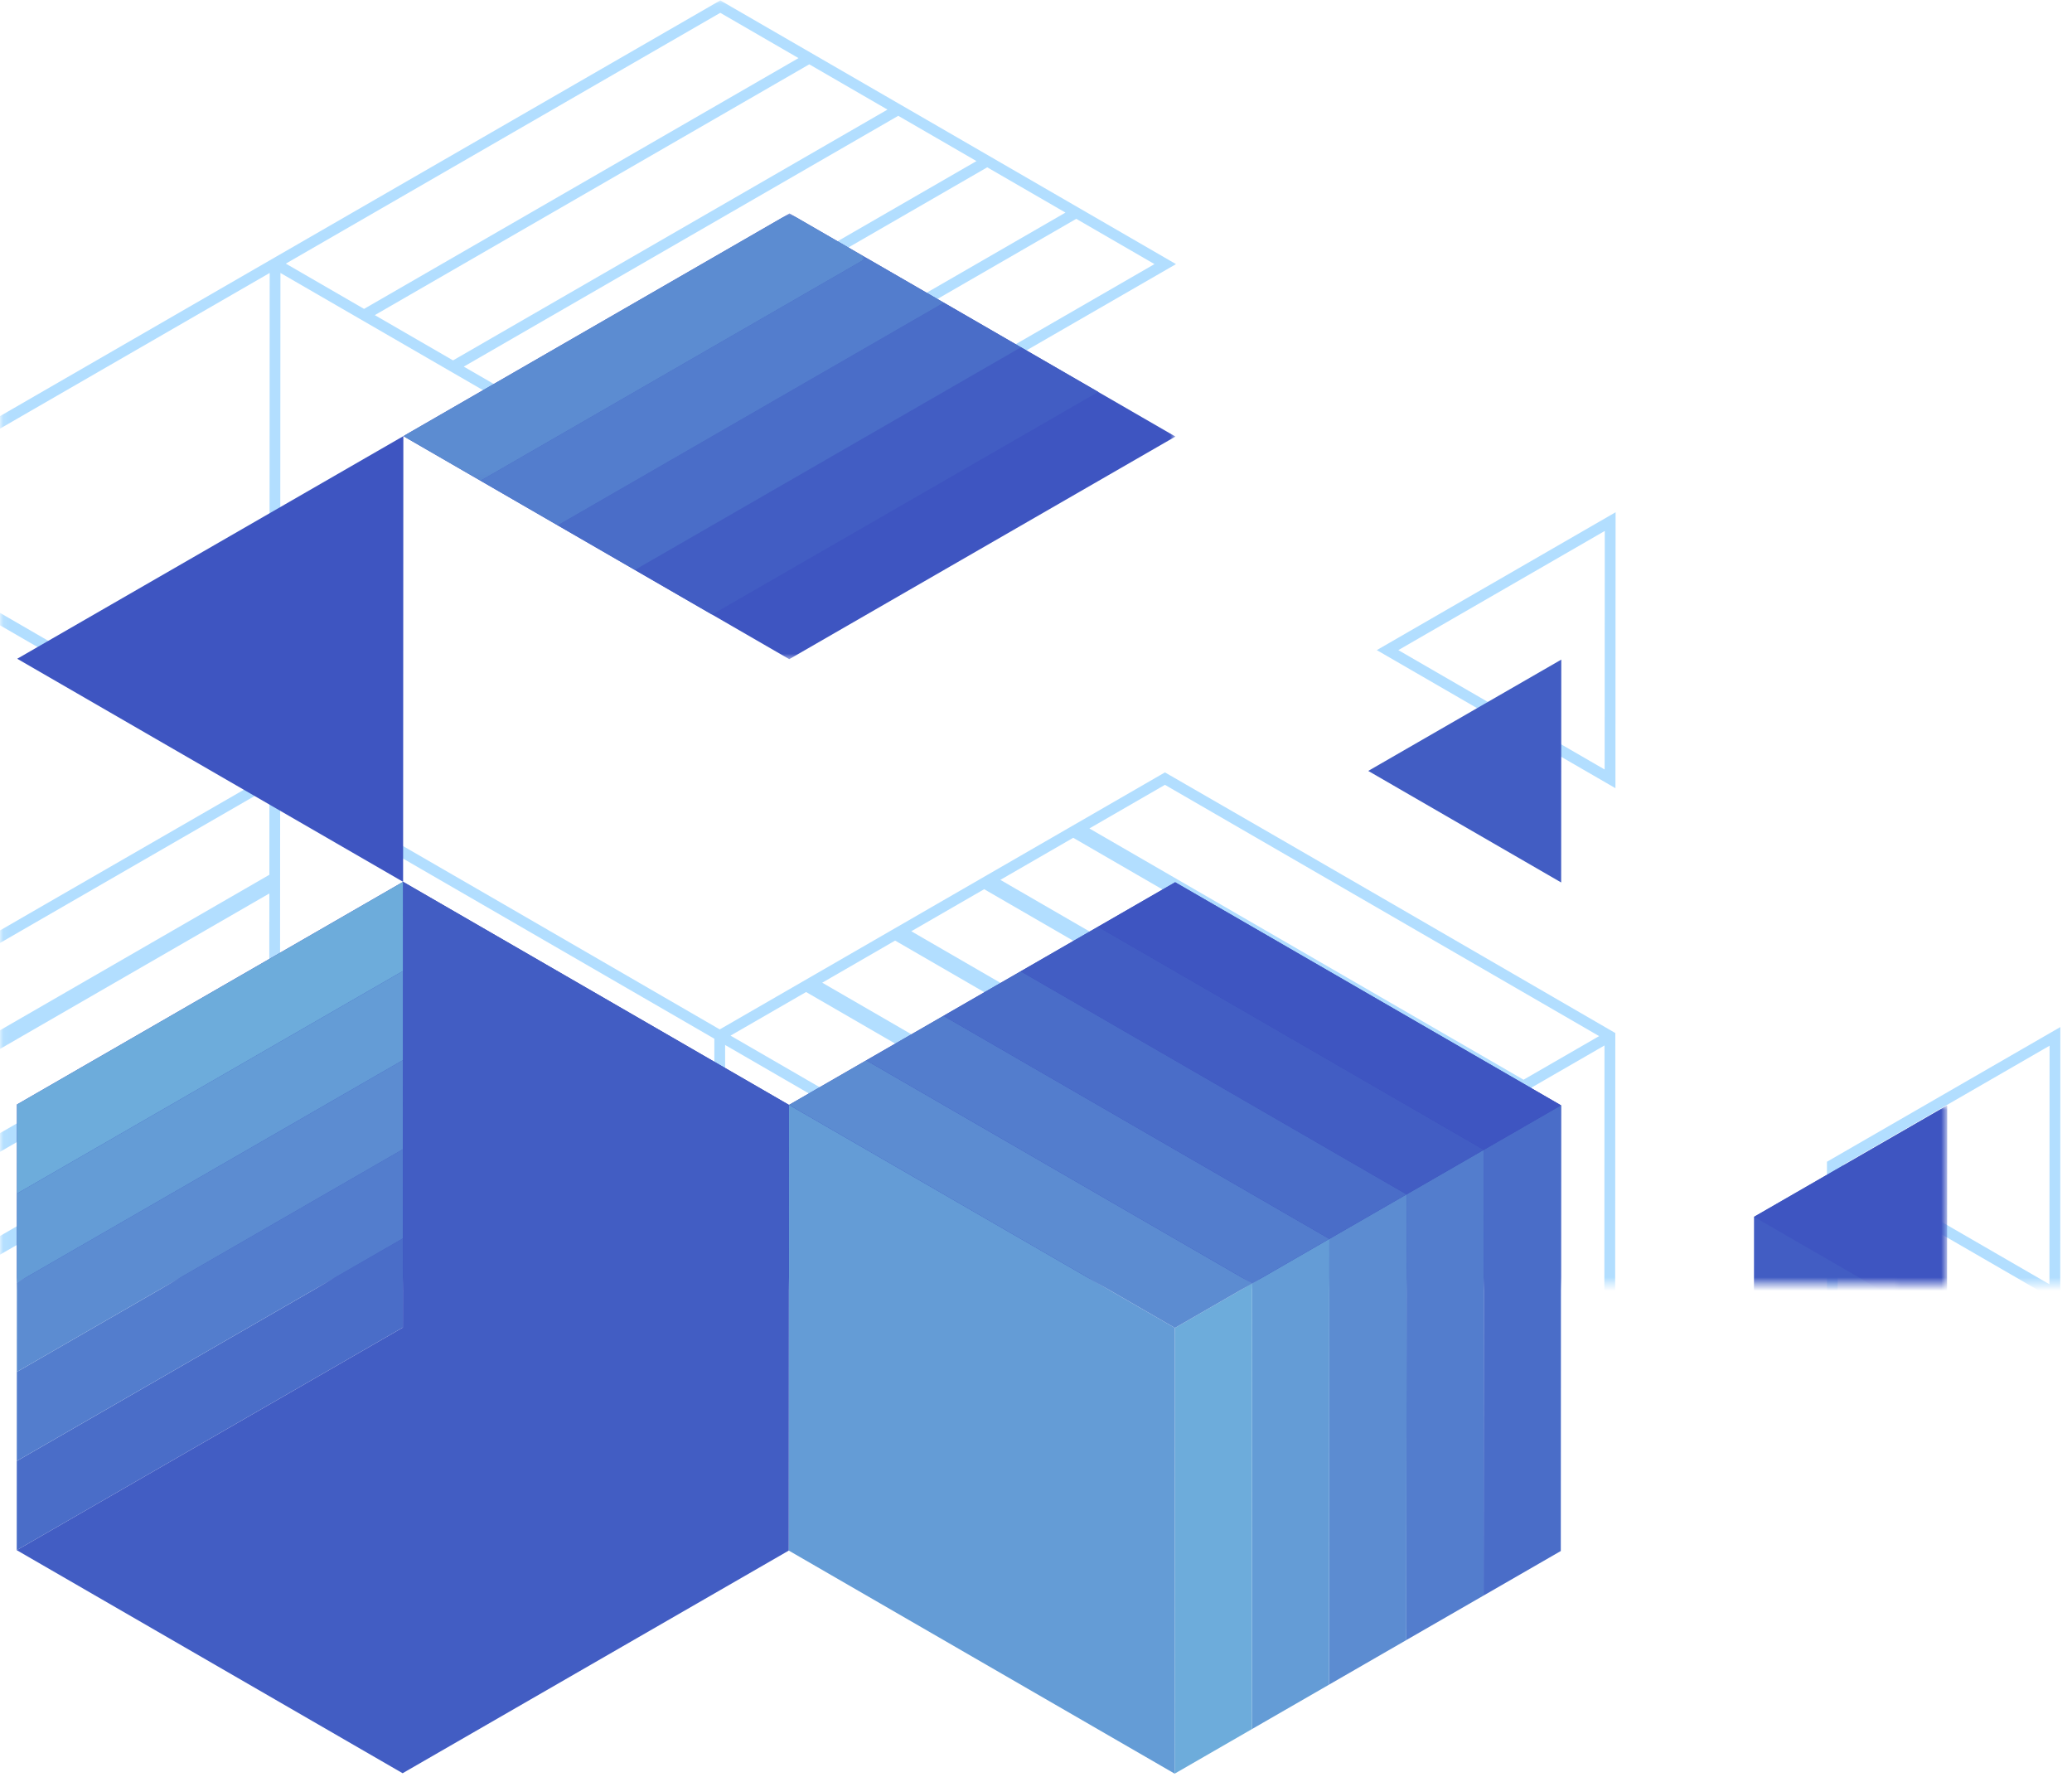 <svg width="309" height="265" viewBox="0 0 309 265" fill="none" xmlns="http://www.w3.org/2000/svg">
<mask id="mask0_85_5198" style="mask-type:luminance" maskUnits="userSpaceOnUse" x="0" y="-1" width="309" height="193">
<path d="M308.044 191.513L0.04 191.343L0.146 -9.27915e-05L308.149 0.17L308.044 191.513Z" fill="white"/>
</mask>
<g mask="url(#mask0_85_5198)">
<path d="M-90.291 346.15L-26.343 383.157L-26.302 309.214L-90.291 346.15ZM-91.014 206.645L-26.27 244.115L-26.263 231.556L-91.007 194.086L-91.014 206.645ZM-26.276 247.831L-91.016 210.36L-91.023 221.99L-26.279 259.46L-26.276 247.831ZM-91.031 237.335L-26.287 274.805L-26.281 263.172L-91.025 225.705L-91.031 237.335ZM-91.04 252.68L-26.296 290.15L-26.289 278.52L-91.033 241.05L-91.04 252.68ZM-91.049 268.958C-69.465 281.429 -47.885 293.94 -26.305 306.429L-26.298 293.862L-91.042 256.395L-91.049 268.958ZM-58.766 443.004C-70.096 436.461 -81.422 429.901 -92.745 423.34L-92.723 383.12L-23.961 422.915L-58.766 443.004ZM-58.745 404.64L-90.337 422.878L-58.765 441.148L-27.173 422.913L-58.745 404.64ZM-91.133 421.485L-60.345 403.713L-91.113 385.907L-91.133 421.485ZM174.427 314.21L239.171 351.677L239.178 340.047L174.434 302.58L174.427 314.21ZM174.419 329.555L239.163 367.021L239.169 355.392L174.425 317.925L174.419 329.555ZM174.41 344.903L239.154 382.374L239.161 370.737L174.417 333.27L174.41 344.903ZM162.735 353.494L227.486 390.968L237.549 385.162L172.801 347.688L162.735 353.494ZM149.455 361.161L214.206 398.634L224.269 392.825L159.522 355.351L149.455 361.161ZM108.813 384.621L173.564 422.094L184.431 415.822L119.68 378.349L108.813 384.621ZM172.827 301.183L146.69 286.057L135.82 292.332L172.82 313.742L172.827 301.183ZM162.378 277.002L172.837 283.052L172.843 270.963L162.378 277.002ZM172.835 285.838L159.966 278.393L149.099 284.665L172.828 298.397L172.835 285.838ZM41.695 284.376L106.439 321.843L106.447 308.357L41.703 270.887L41.695 284.376ZM41.687 299.721L106.431 337.188L106.438 323.702L41.694 286.232L41.687 299.721ZM41.678 315.066L106.422 352.533L106.43 339.047L41.686 301.577L41.678 315.066ZM145.499 284.904L80.734 247.423L69.062 254.161L133.828 291.642L145.499 284.904ZM95.621 238.831L160.376 276.308L172.04 269.566L107.289 232.096L95.621 238.831ZM158.772 277.237L94.013 239.76L82.342 246.494L147.104 283.975L158.772 277.237ZM174.444 283.52L239.188 320.987L239.195 308.427L174.451 270.964L174.444 283.52ZM239.186 324.702L174.442 287.235L174.436 298.865L239.18 336.332L239.186 324.702ZM136.179 368.824L200.927 406.298L210.993 400.488L146.242 363.018L136.179 368.824ZM197.714 408.155L132.966 370.682L122.896 376.491L187.648 413.965L197.714 408.155ZM122.54 299.996L172.811 329.087L172.818 316.528L133.407 293.724L122.54 299.996ZM172.81 331.873L120.131 301.387L109.261 307.663L172.803 344.436L172.81 331.873ZM108.03 353.001L134.174 368.13L145.04 361.858L108.037 340.445L108.03 353.001ZM118.485 377.185L108.02 371.131L108.013 383.231L118.485 377.185ZM108.021 368.349L120.89 375.797L131.761 369.522L108.028 355.79L108.021 368.349ZM158.32 354.191L108.045 325.096L108.038 337.656L147.453 360.467L158.32 354.191ZM108.047 322.314L160.729 352.803L171.599 346.528L108.054 309.751L108.047 322.314ZM55.783 261.828L120.545 299.305L132.22 292.567L67.458 255.09L55.783 261.828ZM118.937 300.231L54.178 262.753L42.504 269.491L107.251 306.965L118.937 300.231ZM41.67 330.408L106.414 367.878L106.421 354.392L41.677 316.922L41.67 330.408ZM106.413 369.737L41.669 332.267L41.661 345.76L106.405 383.23L106.413 369.737ZM105.604 384.619L40.853 347.149L-23.939 384.547L40.812 422.021L105.604 384.619ZM272.438 212.542C272.445 199.444 272.474 186.346 272.456 173.248L307.261 153.163C307.261 179.66 307.236 206.165 307.221 232.666L272.438 212.542ZM274.864 173.716L305.636 191.523L305.655 155.944L274.864 173.716ZM305.635 193.378L274.059 175.105L274.043 211.617L305.618 229.887L305.635 193.378ZM272.349 366.921L272.372 325.772L307.959 346.37L272.349 366.921ZM273.962 364.14L304.75 346.368L273.982 328.562L273.962 364.14ZM107.166 462.278C95.567 455.58 83.975 448.858 72.383 442.147C83.986 435.452 95.592 428.764 107.188 422.058C118.773 428.776 130.375 435.477 141.967 442.185L107.166 462.278ZM107.167 460.418L138.759 442.183L107.187 423.91L75.595 442.148L107.167 460.418ZM108.097 230.704L172.845 268.174L172.886 193.305L108.139 155.835L108.097 230.704ZM41.78 117.431L41.738 193.233L-23.851 231.098L40.9 268.568C62.781 255.977 84.615 243.308 106.489 230.703L106.531 154.901L41.78 117.431ZM40.143 176.487L40.15 163.928L-24.635 201.326L-24.642 213.886L40.143 176.487ZM-24.651 229.701L40.135 192.302L40.142 179.273L-24.644 216.675L-24.651 229.701ZM40.159 148.586L-24.627 185.981L-24.634 198.541L40.152 161.142L40.159 148.586ZM40.167 133.238L-24.618 170.636L-24.625 183.196L40.16 145.797L40.167 133.238ZM-24.617 167.851L40.172 130.452L40.179 117.43L-24.61 154.829L-24.617 167.851ZM185.323 261.899L185.361 187.031L174.487 193.306L174.449 268.175L185.323 261.899ZM198.603 254.236L198.644 179.36L188.57 185.177L188.533 260.049L198.603 254.236ZM211.886 246.569L211.927 171.697L201.853 177.51L201.812 252.382L211.886 246.569ZM225.162 238.906L225.203 164.03L215.133 169.843L215.092 244.715L225.162 238.906ZM239.279 155.907L228.409 162.179L228.371 237.052L239.238 230.776L239.279 155.907ZM162.459 123.545L227.207 161.016L238.48 154.511L173.729 117.04L162.459 123.545ZM224.795 162.407L160.051 124.937L149.184 131.212L213.931 168.683L224.795 162.407ZM184.956 185.408L120.212 147.938L108.943 154.439L173.687 191.913L184.956 185.408ZM135.904 138.876L200.652 176.35L211.519 170.07L146.771 132.604L135.904 138.876ZM198.239 177.737L133.492 140.267L122.621 146.546L187.369 184.013L198.239 177.737ZM208.534 96.951L239.302 114.754L239.322 79.179L208.534 96.951ZM205.322 96.95L240.935 76.391L240.912 117.54L205.322 96.95ZM-23.77 77.641L40.181 114.648L40.218 40.705L-23.77 77.641ZM160.503 32.634L95.711 70.036L107.378 76.784L172.167 39.385L160.503 32.634ZM120.687 9.593L55.894 46.992L67.562 53.743L132.351 16.344L120.687 9.593ZM54.291 46.065L119.083 8.666L107.416 1.911L42.623 39.314L54.291 46.065ZM147.229 24.952L82.436 62.351L94.107 69.106L158.896 31.703L147.229 24.952ZM80.833 61.424L145.622 24.022L133.958 17.271L69.165 54.673L80.833 61.424ZM-24.739 383.158L40.05 345.759L40.092 269.957L-24.652 232.487C-24.68 282.717 -24.711 332.93 -24.739 383.158ZM39.376 116.037L-26.979 77.636C17.814 51.766 62.603 25.893 107.417 0.059C130.073 13.155 152.726 26.273 175.376 39.387C152.712 52.476 130.03 65.536 107.377 78.636L41.822 40.706C41.809 65.66 41.78 90.617 41.781 115.575C63.645 128.2 85.49 140.854 107.336 153.512L173.73 115.185C196.139 128.097 218.512 141.086 240.892 154.052L240.849 230.781L307.997 269.641L240.807 308.428L240.764 385.156C218.363 398.088 195.982 411.058 173.559 423.946L107.204 385.549L40.814 423.873C-3.993 398.03 -48.728 372.057 -93.503 346.148L-27.106 307.817L-91.853 270.347L-159.055 309.137C-159.04 282.633 -159.04 256.132 -159.007 229.627C-136.893 242.425 -114.781 255.237 -92.659 268.028L-92.617 191.299C-70.499 204.097 -48.373 216.888 -26.259 229.7L-26.217 153.905C-4.364 141.275 17.495 128.634 39.376 116.037ZM175.249 269.568L240 307.038L304.792 269.64L240.041 232.169C218.444 244.634 196.846 257.103 175.249 269.568ZM-157.449 306.36L-93.461 269.42L-157.408 232.413L-157.449 306.36Z" fill="#B2DEFF"/>
</g>
<mask id="mask1_85_5198" style="mask-type:luminance" maskUnits="userSpaceOnUse" x="260" y="164" width="31" height="28">
<path d="M290.354 191.503L260.761 191.487L260.775 164.839L290.369 164.855L290.354 191.503Z" fill="white"/>
</mask>
<g mask="url(#mask1_85_5198)">
<path fill-rule="evenodd" clip-rule="evenodd" d="M290.333 231.329L290.37 164.866L261.578 181.462L261.559 214.697L290.333 231.329Z" fill="#425DC3"/>
<path fill-rule="evenodd" clip-rule="evenodd" d="M290.352 198.094L290.37 164.866L261.578 181.462L290.352 198.094Z" fill="#3E55C1"/>
</g>
<mask id="mask2_85_5198" style="mask-type:luminance" maskUnits="userSpaceOnUse" x="0" y="130" width="291" height="62">
<path d="M290.354 191.503L0.04 191.343L0.074 130.696L290.388 130.856L290.354 191.503Z" fill="white"/>
</mask>
<g mask="url(#mask2_85_5198)">
<path fill-rule="evenodd" clip-rule="evenodd" d="M232.691 364.229L175.107 397.432L117.556 364.165L59.969 397.368L-55.133 330.835L2.458 297.636L-55.096 264.373L-55.059 197.903L2.495 231.17L2.532 164.707L60.115 131.504L117.666 164.771L175.253 131.568L232.8 164.834L232.764 231.297L290.315 264.563L232.727 297.763L232.691 364.229Z" fill="#394DBE"/>
</g>
<path fill-rule="evenodd" clip-rule="evenodd" d="M221.248 237.938L221.284 171.472L232.801 164.834L232.764 231.297L221.248 237.938Z" fill="#4A6DC8"/>
<path fill-rule="evenodd" clip-rule="evenodd" d="M209.73 244.576L209.767 178.113L221.283 171.472L221.247 237.938L209.73 244.576Z" fill="#537DCD"/>
<path fill-rule="evenodd" clip-rule="evenodd" d="M198.214 251.221L198.251 184.751L209.768 178.113L209.731 244.576L198.214 251.221Z" fill="#5C8CD1"/>
<path fill-rule="evenodd" clip-rule="evenodd" d="M186.697 257.859L186.734 191.393L198.25 184.751L198.214 251.221L186.697 257.859Z" fill="#649CD6"/>
<path fill-rule="evenodd" clip-rule="evenodd" d="M175.18 264.5L175.217 198.03L186.734 191.392L186.697 257.858L175.18 264.5Z" fill="#6DACDB"/>
<path fill-rule="evenodd" clip-rule="evenodd" d="M175.181 264.5L175.217 198.03L117.667 164.771L117.63 231.233L175.181 264.5Z" fill="#649CD6"/>
<path fill-rule="evenodd" clip-rule="evenodd" d="M186.734 191.393L129.183 158.126L117.667 164.771L175.217 198.03L186.734 191.393Z" fill="#5C8CD1"/>
<path fill-rule="evenodd" clip-rule="evenodd" d="M198.25 184.751L140.699 151.488L129.182 158.126L186.733 191.392L198.25 184.751Z" fill="#537DCD"/>
<path fill-rule="evenodd" clip-rule="evenodd" d="M209.767 178.113L152.217 144.847L140.7 151.488L198.251 184.751L209.767 178.113Z" fill="#4A6DC8"/>
<path fill-rule="evenodd" clip-rule="evenodd" d="M221.284 171.472L163.737 138.205L152.217 144.847L209.767 178.113L221.284 171.472Z" fill="#425DC3"/>
<path fill-rule="evenodd" clip-rule="evenodd" d="M163.738 138.205L221.285 171.472L232.802 164.834L175.254 131.568L163.738 138.205Z" fill="#3E55C1"/>
<path fill-rule="evenodd" clip-rule="evenodd" d="M2.502 217.878L60.086 184.675L60.079 197.967L2.495 231.17L2.502 217.878Z" fill="#4A6DC8"/>
<path fill-rule="evenodd" clip-rule="evenodd" d="M2.509 204.586L60.093 171.383L60.086 184.675L2.502 217.878L2.509 204.586Z" fill="#537DCD"/>
<path fill-rule="evenodd" clip-rule="evenodd" d="M2.517 191.291L60.101 158.088L60.093 171.383L2.51 204.586L2.517 191.291Z" fill="#5C8CD1"/>
<path fill-rule="evenodd" clip-rule="evenodd" d="M2.524 177.999L60.108 144.796L60.1 158.088L2.517 191.291L2.524 177.999Z" fill="#649CD6"/>
<path fill-rule="evenodd" clip-rule="evenodd" d="M60.108 144.796L2.524 177.999L2.532 164.707L60.115 131.504L60.108 144.796Z" fill="#6DACDB"/>
<path fill-rule="evenodd" clip-rule="evenodd" d="M117.63 231.233L117.666 164.771L60.116 131.504L60.079 197.967L2.495 231.17L60.042 264.436L117.63 231.233Z" fill="#425DC3"/>
<path fill-rule="evenodd" clip-rule="evenodd" d="M60.115 131.504L60.152 65.038L2.568 98.238L60.115 131.504Z" fill="#3E55C1"/>
<mask id="mask3_85_5198" style="mask-type:luminance" maskUnits="userSpaceOnUse" x="59" y="31" width="117" height="68">
<path d="M175.369 98.423L59.98 98.359L60.017 31.803L175.406 31.867L175.369 98.423Z" fill="white"/>
</mask>
<g mask="url(#mask3_85_5198)">
<path fill-rule="evenodd" clip-rule="evenodd" d="M60.153 65.038L117.74 31.835L175.291 65.102L117.703 98.301L60.153 65.038Z" fill="#3E55C1"/>
</g>
<path fill-rule="evenodd" clip-rule="evenodd" d="M94.684 84.997L152.272 51.794L163.781 58.444L106.194 91.647L94.684 84.997Z" fill="#425DC3"/>
<path fill-rule="evenodd" clip-rule="evenodd" d="M83.171 78.343L140.758 45.139L152.271 51.794L94.684 84.997L83.171 78.343Z" fill="#4A6DC8"/>
<path fill-rule="evenodd" clip-rule="evenodd" d="M71.662 71.689L129.249 38.489L140.759 45.139L83.171 78.343L71.662 71.689Z" fill="#537DCD"/>
<mask id="mask4_85_5198" style="mask-type:luminance" maskUnits="userSpaceOnUse" x="59" y="31" width="71" height="41">
<path d="M129.23 71.957L59.994 71.919L60.016 31.803L129.253 31.841L129.23 71.957Z" fill="white"/>
</mask>
<g mask="url(#mask4_85_5198)">
<path fill-rule="evenodd" clip-rule="evenodd" d="M129.249 38.489L71.662 71.689L60.152 65.038L117.739 31.835L129.249 38.489Z" fill="#5C8CD1"/>
</g>
<path fill-rule="evenodd" clip-rule="evenodd" d="M232.819 131.599L232.838 98.365L204.046 114.964L232.819 131.599Z" fill="#425DC3"/>
</svg>
